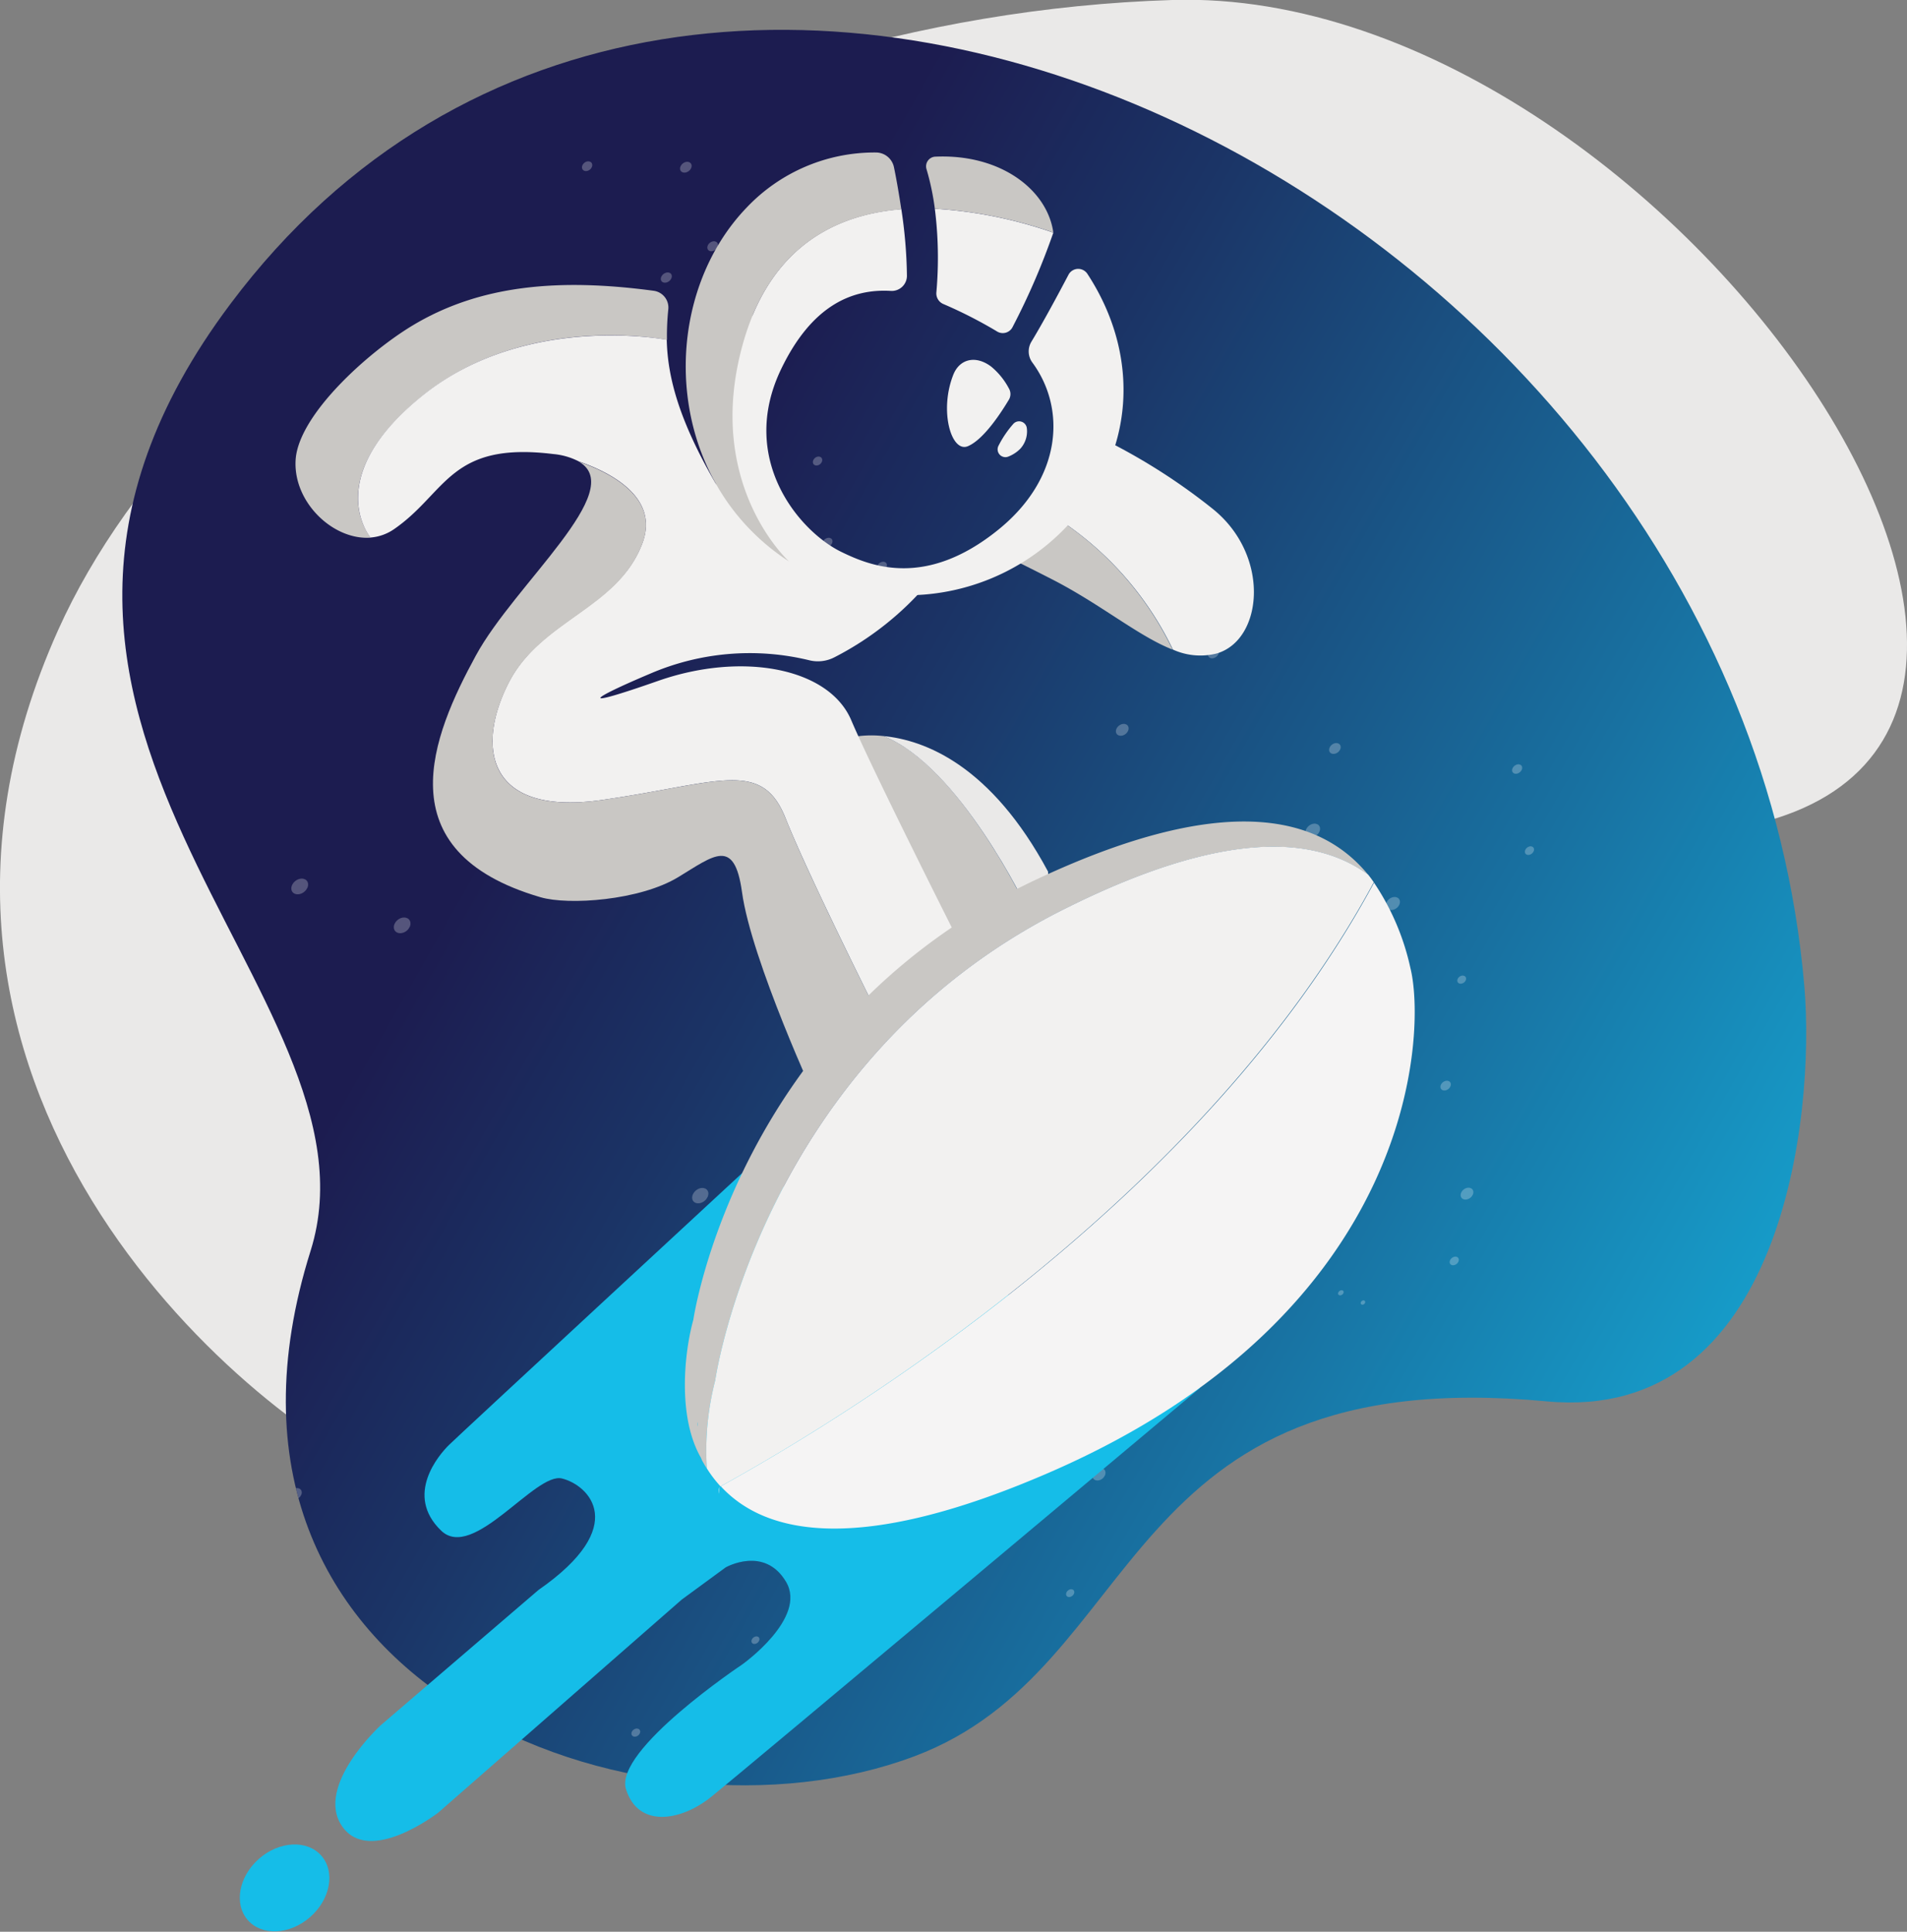 <svg id="aeca06c8-2f35-4f45-8808-0c439c8d12cf" data-name="Layer 1" xmlns="http://www.w3.org/2000/svg" xmlns:xlink="http://www.w3.org/1999/xlink" viewBox="0 0 173.64 175.84"><rect x="0" y="0" width="173.64" height="175.84" fill="#808080" stroke="none"/><defs><linearGradient id="a03109af-5306-4ad5-9861-408fa6f295ef" x1="178.86" y1="142.53" x2="31.1" y2="58.39" gradientUnits="userSpaceOnUse"><stop offset="0" stop-color="#15bde8"/><stop offset="0.39" stop-color="#1870a0"/><stop offset="0.72" stop-color="#1b3466"/><stop offset="0.88" stop-color="#1c1c50"/></linearGradient><clipPath id="f2c29b16-24c3-4f55-b6a0-230b6a4c7d92"><path d="M24.09,30.06c-28.55,38,11.6,60.23,4.19,83.8-12.53,39.84,30.11,55.38,55,46,21.27-8,18.13-36,57.56-32.3,21.38,2,24.66-25.83,23.45-37.81C158.57,32.94,66.11-25.95,24.09,30.06Z" fill="none"/></clipPath><clipPath id="abdc43dd-6548-4f44-9918-c85113aef24f"><path d="M322.53,161.8c6.74-9.47,41.68-24.15,58.24-20.23,23.25,5.51,58.61-43.85,33.35-81.8s-70-34.82-99.28-26-48.14,14.57-51.9,34.72c-3.86,20.66,13.55,31.58,10.88,64.11-1.64,20,16.28,36.55,28.72,39C310.48,173.1,317.17,169.33,322.53,161.8Z" fill="none"/></clipPath><symbol id="adc0432a-ddab-4147-a8e7-aa1c60625654" data-name="New Symbol 2" viewBox="0 0 2.33 2.33"><path d="M2.33,1.17A1.17,1.17,0,1,1,1.17,0,1.16,1.16,0,0,1,2.33,1.17Z" fill="#fff"/></symbol></defs><title>Artboard 9</title><path d="M151.24,76c52.71-.89,1.89-77.45-44.51-76S18.1,28.84,5.29,57.36C-13.3,98.78,22,128.63,35.54,134.62,105.56,165.63,110.52,76.7,151.24,76Z" fill="#eae9e8"/><path d="M21,27.64c-28.54,38,14.69,62.65,7.28,86.22-12.53,39.84,30.11,55.38,55,46,21.27-8,18.13-36,57.56-32.3,21.38,2,24.48-25.81,23.45-37.81C158.12,17.71,63-28.37,21,27.64Z" fill="url(#a03109af-5306-4ad5-9861-408fa6f295ef)"/><g clip-path="url(#f2c29b16-24c3-4f55-b6a0-230b6a4c7d92)"><g opacity="0.25"><use width="2.33" height="2.33" transform="matrix(-0.34, -0.12, 0.21, -0.36, 139.86, 175.5)" xlink:href="#adc0432a-ddab-4147-a8e7-aa1c60625654"/><use width="2.33" height="2.33" transform="matrix(-0.33, -0.11, 0.21, -0.35, 140.84, 164.71)" xlink:href="#adc0432a-ddab-4147-a8e7-aa1c60625654"/><use width="2.33" height="2.33" transform="matrix(-0.11, -0.04, 0.07, -0.12, 133.14, 137.41)" xlink:href="#adc0432a-ddab-4147-a8e7-aa1c60625654"/><use width="2.33" height="2.33" transform="matrix(-0.34, -0.12, 0.21, -0.36, 56.19, 130.23)" xlink:href="#adc0432a-ddab-4147-a8e7-aa1c60625654"/><use width="2.33" height="2.33" transform="matrix(-0.52, -0.18, 0.32, -0.55, 48.09, 132.41)" xlink:href="#adc0432a-ddab-4147-a8e7-aa1c60625654"/><use width="2.33" height="2.33" transform="matrix(-0.53, -0.18, 0.34, -0.57, 63.98, 109.71)" xlink:href="#adc0432a-ddab-4147-a8e7-aa1c60625654"/><use width="2.33" height="2.33" transform="matrix(-0.41, -0.14, 0.26, -0.43, 86.8, 83.47)" xlink:href="#adc0432a-ddab-4147-a8e7-aa1c60625654"/><use width="2.33" height="2.33" transform="matrix(-0.46, -0.16, 0.29, -0.48, 127.03, 82.99)" xlink:href="#adc0432a-ddab-4147-a8e7-aa1c60625654"/><use width="2.33" height="2.33" transform="matrix(-0.3, -0.1, 0.19, -0.32, 139.39, 77.92)" xlink:href="#adc0432a-ddab-4147-a8e7-aa1c60625654"/><use width="2.33" height="2.33" transform="matrix(-0.33, -0.11, 0.21, -0.35, 138.28, 70.54)" xlink:href="#adc0432a-ddab-4147-a8e7-aa1c60625654"/><use width="2.33" height="2.33" transform="matrix(-0.48, -0.16, 0.3, -0.51, 119.74, 76.38)" xlink:href="#adc0432a-ddab-4147-a8e7-aa1c60625654"/><use width="2.33" height="2.33" transform="matrix(-0.42, -0.14, 0.26, -0.44, 102.37, 67.11)" xlink:href="#adc0432a-ddab-4147-a8e7-aa1c60625654"/><use width="2.33" height="2.33" transform="matrix(-0.31, -0.11, 0.19, -0.33, 74.58, 42.48)" xlink:href="#adc0432a-ddab-4147-a8e7-aa1c60625654"/><use width="2.33" height="2.33" transform="matrix(-0.33, -0.11, 0.21, -0.35, 66.11, 33.53)" xlink:href="#adc0432a-ddab-4147-a8e7-aa1c60625654"/><use width="2.33" height="2.33" transform="matrix(-0.35, -0.12, 0.22, -0.37, 65.04, 22.99)" xlink:href="#adc0432a-ddab-4147-a8e7-aa1c60625654"/><use width="2.33" height="2.33" transform="matrix(-0.34, -0.12, 0.21, -0.36, 53.61, 15.69)" xlink:href="#adc0432a-ddab-4147-a8e7-aa1c60625654"/><use width="2.33" height="2.33" transform="matrix(-0.32, -0.11, 0.2, -0.34, 50.62, 33.54)" xlink:href="#adc0432a-ddab-4147-a8e7-aa1c60625654"/><use width="2.33" height="2.33" transform="matrix(-0.49, -0.17, 0.31, -0.52, 44.03, 63.51)" xlink:href="#adc0432a-ddab-4147-a8e7-aa1c60625654"/><use width="2.33" height="2.33" transform="matrix(-0.55, -0.19, 0.35, -0.58, 27.52, 81.59)" xlink:href="#adc0432a-ddab-4147-a8e7-aa1c60625654"/><use width="2.33" height="2.33" transform="matrix(-0.35, -0.12, 0.22, -0.37, 21, 96.92)" xlink:href="#adc0432a-ddab-4147-a8e7-aa1c60625654"/><use width="2.33" height="2.33" transform="matrix(-0.41, -0.14, 0.26, -0.43, 27.08, 136.65)" xlink:href="#adc0432a-ddab-4147-a8e7-aa1c60625654"/><use width="2.33" height="2.33" transform="matrix(-0.42, -0.15, 0.27, -0.45, 41.39, 174.38)" xlink:href="#adc0432a-ddab-4147-a8e7-aa1c60625654"/><use width="2.33" height="2.33" transform="matrix(-0.29, -0.1, 0.18, -0.3, 58.02, 158.18)" xlink:href="#adc0432a-ddab-4147-a8e7-aa1c60625654"/><use width="2.33" height="2.33" transform="matrix(-0.26, -0.09, 0.17, -0.28, 68.89, 149.73)" xlink:href="#adc0432a-ddab-4147-a8e7-aa1c60625654"/><use width="2.33" height="2.33" transform="matrix(-0.28, -0.09, 0.17, -0.29, 27.11, 164.1)" xlink:href="#adc0432a-ddab-4147-a8e7-aa1c60625654"/><use width="2.33" height="2.33" transform="matrix(-0.55, -0.19, 0.34, -0.58, 36.86, 85.13)" xlink:href="#adc0432a-ddab-4147-a8e7-aa1c60625654"/><use width="2.33" height="2.33" transform="matrix(-0.25, -0.08, 0.15, -0.26, 89.07, 102.09)" xlink:href="#adc0432a-ddab-4147-a8e7-aa1c60625654"/><use width="2.33" height="2.33" transform="matrix(-0.18, -0.06, 0.11, -0.19, 81.21, 131.22)" xlink:href="#adc0432a-ddab-4147-a8e7-aa1c60625654"/><use width="2.33" height="2.33" transform="matrix(-0.35, -0.12, 0.22, -0.37, 36.61, 161.41)" xlink:href="#adc0432a-ddab-4147-a8e7-aa1c60625654"/><use width="2.33" height="2.33" transform="matrix(-0.45, -0.16, 0.29, -0.48, 134.12, 153.62)" xlink:href="#adc0432a-ddab-4147-a8e7-aa1c60625654"/><use width="2.33" height="2.33" transform="matrix(-0.51, -0.17, 0.32, -0.54, 143.01, 148.04)" xlink:href="#adc0432a-ddab-4147-a8e7-aa1c60625654"/><use width="2.33" height="2.33" transform="matrix(-0.42, -0.15, 0.27, -0.45, 110.51, 140.96)" xlink:href="#adc0432a-ddab-4147-a8e7-aa1c60625654"/><use width="2.33" height="2.33" transform="matrix(-0.36, -0.12, 0.23, -0.38, 145.42, 164.29)" xlink:href="#adc0432a-ddab-4147-a8e7-aa1c60625654"/><use width="2.33" height="2.33" transform="matrix(-0.43, -0.15, 0.27, -0.46, 100.25, 134.91)" xlink:href="#adc0432a-ddab-4147-a8e7-aa1c60625654"/><use width="2.33" height="2.33" transform="matrix(-0.42, -0.14, 0.26, -0.44, 133.76, 109.33)" xlink:href="#adc0432a-ddab-4147-a8e7-aa1c60625654"/><use width="2.33" height="2.33" transform="matrix(-0.34, -0.12, 0.22, -0.36, 131.77, 99.38)" xlink:href="#adc0432a-ddab-4147-a8e7-aa1c60625654"/><use width="2.33" height="2.33" transform="matrix(-0.2, -0.07, 0.12, -0.21, 122.65, 103.95)" xlink:href="#adc0432a-ddab-4147-a8e7-aa1c60625654"/><use width="2.33" height="2.33" transform="matrix(-0.43, -0.15, 0.27, -0.46, 117.53, 99.55)" xlink:href="#adc0432a-ddab-4147-a8e7-aa1c60625654"/><use width="2.33" height="2.33" transform="matrix(-0.53, -0.18, 0.33, -0.56, 116.31, 79.67)" xlink:href="#adc0432a-ddab-4147-a8e7-aa1c60625654"/><use width="2.33" height="2.33" transform="matrix(-0.36, -0.12, 0.23, -0.38, 110.64, 60.04)" xlink:href="#adc0432a-ddab-4147-a8e7-aa1c60625654"/><use width="2.33" height="2.33" transform="matrix(-0.33, -0.11, 0.21, -0.35, 80.44, 52.1)" xlink:href="#adc0432a-ddab-4147-a8e7-aa1c60625654"/><use width="2.33" height="2.33" transform="matrix(-0.33, -0.11, 0.21, -0.35, 75.48, 49.92)" xlink:href="#adc0432a-ddab-4147-a8e7-aa1c60625654"/><use width="2.33" height="2.33" transform="matrix(-0.37, -0.13, 0.23, -0.39, 57.5, 37.41)" xlink:href="#adc0432a-ddab-4147-a8e7-aa1c60625654"/><use width="2.33" height="2.33" transform="matrix(-0.36, -0.12, 0.23, -0.38, 60.82, 25.85)" xlink:href="#adc0432a-ddab-4147-a8e7-aa1c60625654"/><use width="2.33" height="2.33" transform="matrix(-0.38, -0.13, 0.24, -0.4, 62.61, 15.84)" xlink:href="#adc0432a-ddab-4147-a8e7-aa1c60625654"/><use width="2.33" height="2.33" transform="matrix(-0.36, -0.12, 0.23, -0.38, 52.57, 9.81)" xlink:href="#adc0432a-ddab-4147-a8e7-aa1c60625654"/><use width="2.33" height="2.33" transform="matrix(-0.38, -0.13, 0.24, -0.4, 52.04, 7.1)" xlink:href="#adc0432a-ddab-4147-a8e7-aa1c60625654"/><use width="2.33" height="2.33" transform="matrix(-0.42, -0.14, 0.27, -0.45, 54.15, 3.49)" xlink:href="#adc0432a-ddab-4147-a8e7-aa1c60625654"/><use width="2.33" height="2.33" transform="matrix(-0.48, -0.16, 0.3, -0.51, 51.75, 67.34)" xlink:href="#adc0432a-ddab-4147-a8e7-aa1c60625654"/><use width="2.33" height="2.33" transform="matrix(-0.42, -0.14, 0.26, -0.44, 97.89, 86.58)" xlink:href="#adc0432a-ddab-4147-a8e7-aa1c60625654"/><use width="2.33" height="2.33" transform="matrix(-0.18, -0.06, 0.12, -0.19, 122.16, 117.97)" xlink:href="#adc0432a-ddab-4147-a8e7-aa1c60625654"/><use width="2.33" height="2.33" transform="matrix(-0.11, -0.04, 0.07, -0.12, 128.35, 136.18)" xlink:href="#adc0432a-ddab-4147-a8e7-aa1c60625654"/><use width="2.33" height="2.33" transform="matrix(-0.15, -0.05, 0.1, -0.16, 97.49, 128.28)" xlink:href="#adc0432a-ddab-4147-a8e7-aa1c60625654"/><use width="2.33" height="2.33" transform="matrix(-0.22, -0.07, 0.14, -0.23, 60.73, 133.64)" xlink:href="#adc0432a-ddab-4147-a8e7-aa1c60625654"/><use width="2.33" height="2.33" transform="matrix(-0.3, -0.1, 0.19, -0.32, 132.54, 115.27)" xlink:href="#adc0432a-ddab-4147-a8e7-aa1c60625654"/><use width="2.33" height="2.33" transform="matrix(-0.29, -0.1, 0.18, -0.3, 133.22, 89.64)" xlink:href="#adc0432a-ddab-4147-a8e7-aa1c60625654"/><use width="2.33" height="2.33" transform="matrix(-0.38, -0.13, 0.24, -0.4, 121.71, 68.75)" xlink:href="#adc0432a-ddab-4147-a8e7-aa1c60625654"/><use width="2.33" height="2.33" transform="matrix(-0.25, -0.09, 0.16, -0.27, 88.52, 37.12)" xlink:href="#adc0432a-ddab-4147-a8e7-aa1c60625654"/><use width="2.33" height="2.33" transform="matrix(-0.28, -0.1, 0.18, -0.3, 80.72, 16.36)" xlink:href="#adc0432a-ddab-4147-a8e7-aa1c60625654"/><use width="2.33" height="2.33" transform="matrix(-0.25, -0.09, 0.16, -0.27, 86.52, 93.19)" xlink:href="#adc0432a-ddab-4147-a8e7-aa1c60625654"/><use width="2.33" height="2.33" transform="matrix(-0.15, -0.05, 0.09, -0.16, 124.17, 118.81)" xlink:href="#adc0432a-ddab-4147-a8e7-aa1c60625654"/><use width="2.33" height="2.33" transform="matrix(-0.17, -0.06, 0.11, -0.18, 124.23, 140.34)" xlink:href="#adc0432a-ddab-4147-a8e7-aa1c60625654"/><use width="2.33" height="2.33" transform="matrix(-0.32, -0.11, 0.2, -0.34, 139.14, 158.4)" xlink:href="#adc0432a-ddab-4147-a8e7-aa1c60625654"/><use width="2.33" height="2.33" transform="matrix(-0.25, -0.08, 0.16, -0.26, 118.65, 139.99)" xlink:href="#adc0432a-ddab-4147-a8e7-aa1c60625654"/><use width="2.33" height="2.33" transform="matrix(-0.18, -0.06, 0.11, -0.19, 135.44, 140.85)" xlink:href="#adc0432a-ddab-4147-a8e7-aa1c60625654"/><use width="2.33" height="2.33" transform="matrix(-0.22, -0.07, 0.14, -0.23, 89.83, 133.18)" xlink:href="#adc0432a-ddab-4147-a8e7-aa1c60625654"/><use width="2.33" height="2.33" transform="matrix(-0.27, -0.09, 0.17, -0.29, 97.56, 145.46)" xlink:href="#adc0432a-ddab-4147-a8e7-aa1c60625654"/><use width="2.33" height="2.33" transform="matrix(-0.29, -0.1, 0.18, -0.31, 116.29, 154.64)" xlink:href="#adc0432a-ddab-4147-a8e7-aa1c60625654"/><use width="2.33" height="2.33" transform="matrix(-0.31, -0.11, 0.2, -0.33, 137.66, 166.57)" xlink:href="#adc0432a-ddab-4147-a8e7-aa1c60625654"/></g></g><path d="M68,106.39s-26.25,24.28-27.13,25.15-4.08,4.54-.7,7.79c2.92,2.81,8.57-5.35,11-4.75s6.26,4.32-2.14,10.15L34.66,157.05s-6,5.49-3.53,9.16S39.9,165,39.9,165l22.18-19.4,4-2.93s3.52-2,5.49,1.31-4,7.54-4,7.54S55.88,159.31,57,162.87s5,2.91,7.76.69,44.52-37.23,44.52-37.23Z" fill="#15bde8"/><path d="M64.69,75.07c2.6-3,5-1.5,5-1.5l.67,6.86s-.64.35-1.7.82C68.14,78.54,67.18,75.59,64.69,75.07Z" fill="#c9c7c4"/><path d="M88.12,40.62c-1.51.61-2.62-3.25-1.31-6.53.56-1.39,2-1.8,3.44-.72a6.53,6.53,0,0,1,1.62,2,1,1,0,0,1,0,1C91.24,37.42,89.61,40,88.12,40.62Z" fill="#f2f1f0"/><path d="M93.5,39a2.34,2.34,0,0,1-.61,1.86,3.15,3.15,0,0,1-1.1.71.71.71,0,0,1-.87-1,9.5,9.5,0,0,1,1.36-2A.71.71,0,0,1,93.5,39Z" fill="#f2f1f0"/><path d="M26.92,41.83c.29-4.12,6.62-9.77,10.61-12.18,6.16-3.72,13.37-4.34,22-3.18a1.54,1.54,0,0,1,1.32,1.7,23,23,0,0,0-.12,2.77h0s-12.67-2.55-22.14,5-4.9,12.91-4.83,13C30.34,49.2,26.66,45.7,26.92,41.83Z" fill="#c9c7c4"/><path d="M95.69,46.82a15.84,15.84,0,0,0,1.88-8.17,55,55,0,0,1,12.84,7.66c5.31,4.25,4.59,11.93.39,13.17a6.05,6.05,0,0,1-4-.35A29.38,29.38,0,0,0,95.69,46.82Z" fill="#f2f1f0"/><path d="M92.23,50.94a12.43,12.43,0,0,0,3.46-4.12,29.38,29.38,0,0,1,11.08,12.31c-3.11-1.21-6.59-4.17-11.08-6.45C94.54,52.09,93.38,51.51,92.23,50.94Z" fill="#c9c7c4"/><path d="M76.78,67.28A9.83,9.83,0,0,1,80.43,67c6.93,2.67,13.09,15.72,13.09,15.72l1.49,0-8,6S77.87,69.22,76.78,67.28Z" fill="#c9c7c4"/><path d="M80.43,67c3.77.36,9.8,2.65,15,12.34l.06,3-.47.35-1.49,0S87.36,69.71,80.43,67Z" fill="#eae9e8"/><path d="M71.54,74.51C69.36,69,65.43,71.3,54.8,72.82s-11.42-5-8.46-10.73,10-6.77,12.18-12.73C60,45.26,55.6,43,52.7,42a6.24,6.24,0,0,0-2.32-.67c-9.45-1.16-9.69,3.51-14.49,6.83a4.35,4.35,0,0,1-2.15.77c-.07-.08-4.57-5.51,4.83-13s22.14-5,22.14-5h0c.08,3.44,1.13,7.32,4.41,13,.74,1.28,1.91-2.74,1.21-4A19.62,19.62,0,0,1,64.4,27.64a45.23,45.23,0,0,1,5.85,1.66,2,2,0,0,0-.18.21c-1.53,2.11-2.09,5-2.35,7.52a11.52,11.52,0,0,0,1.11,7,21.58,21.58,0,0,0,6,6.21,16,16,0,0,0,6.55,2.44,15.23,15.23,0,0,0,3.25.25A27.85,27.85,0,0,1,76,59.82a3.28,3.28,0,0,1-2.36.27,22.93,22.93,0,0,0-14.46,1.24c-5.35,2.26-6.91,3.33.74.65s15.56-1.2,17.59,3.58S87.67,86.43,87.67,86.43l-7,7.38h0S73.72,80,71.54,74.51Z" fill="#f2f1f0"/><path d="M67.56,81.19c-.69-5-2.58-3.3-5.8-1.35-3.5,2.13-10,2.58-12.55,1.83-14.28-4.17-9.83-14.76-5.88-22,3.53-6.5,13.9-15.07,9.37-17.65,2.9,1,7.33,3.28,5.82,7.38-2.18,6-9.22,7-12.18,12.73S44.17,74.34,54.8,72.82,69.36,69,71.54,74.51s9.13,19.3,9.13,19.3h0l-6.25,6.59S68.41,87.42,67.56,81.19Z" fill="#c9c7c4"/><path d="M92.22,29.73a1,1,0,0,1-1.47.42h0a40.91,40.91,0,0,0-4.84-2.47,1.05,1.05,0,0,1-.65-1.06A35.59,35.59,0,0,0,85.12,19a40.15,40.15,0,0,1,10.79,2.18A63.89,63.89,0,0,1,92.22,29.73Z" fill="#f2f1f0"/><path d="M67.64,31.29c2.23-8,7.51-11.7,14.43-12.25a43.23,43.23,0,0,1,.51,6.07,1.38,1.38,0,0,1-1.47,1.37c-3.58-.21-7.23,1.37-10,7.15-3.92,8.2,1.71,14.78,5.52,16.62,2.6,1.26,7.6,3.34,14.23-2C96.71,43.55,97.1,37.2,94,33a1.71,1.71,0,0,1-.09-1.89c1.06-1.75,2.36-4.16,3.38-6.1A1,1,0,0,1,99,24.91c4.93,7.51,4.36,16.53-1.86,23a20.08,20.08,0,0,1-25.26,3.2S64.06,44.08,67.64,31.29Z" fill="#f2f1f0"/><path d="M95.91,21.17A40.15,40.15,0,0,0,85.12,19a23,23,0,0,0-.76-3.61.88.88,0,0,1,.82-1.13C91.11,14,95.37,17.28,95.91,21.17Z" fill="#c9c7c4"/><path d="M68,18.88a16.06,16.06,0,0,1,11.76-5,1.68,1.68,0,0,1,1.64,1.35c.21,1,.45,2.38.67,3.83-6.92.55-12.2,4.25-14.43,12.25-3.58,12.79,4.21,19.8,4.21,19.8a20.09,20.09,0,0,1-3.12-2.48C60.34,40.53,60.59,26.57,68,18.88Z" fill="#c9c7c4"/><path d="M63.82,132.69h0l.1.24c.14.25.28.5.44.74a25.59,25.59,0,0,1,.76-8s4.15-29.07,31.72-42.88c14.78-7.41,23-6.63,27.73-3.17-4.1-5-12.36-7.93-30.15.41-27.34,12.81-31.29,40.11-31.29,40.11C62.33,123,61.65,128.92,63.82,132.69Zm-.27-3.26s0-.08,0-.25c0,.22,0,.44-.05.66A1.7,1.7,0,0,1,63.55,129.43Z" fill="#c9c7c4"/><path d="M65.52,135.28l-.06.69a1.77,1.77,0,0,1,0-.43S65.49,135.45,65.52,135.28Z" fill="#f2f1f0"/><path d="M65.61,135.3a10.78,10.78,0,0,1-1.25-1.64,25.59,25.59,0,0,1,.76-8s4.15-29.07,31.72-42.88c14.78-7.41,23-6.63,27.73-3.17.19.23.35.46.52.7C109.56,109.11,77.3,128.84,65.61,135.3Z" fill="#f2f1f0"/><path d="M95.63,134c-17.35,7.55-25.93,5.72-30,1.29,11.69-6.46,44-26.19,59.48-54.94a22.4,22.4,0,0,1,3.31,7.75C129.85,93.79,129.11,119.43,95.63,134Z" fill="#f5f4f4"/><ellipse cx="25.9" cy="171.86" rx="4.45" ry="3.53" transform="translate(-106.66 59.46) rotate(-41.14)" fill="#15bde8"/><g clip-path="url(#abdc43dd-6548-4f44-9918-c85113aef24f)"><g opacity="0.25"><use width="2.33" height="2.33" transform="matrix(0.17, -0.18, 0.19, 0.21, 166.62, 114.77)" xlink:href="#adc0432a-ddab-4147-a8e7-aa1c60625654"/><use width="2.33" height="2.33" transform="matrix(0.18, -0.19, 0.21, 0.23, 159.85, 115.59)" xlink:href="#adc0432a-ddab-4147-a8e7-aa1c60625654"/><use width="2.33" height="2.33" transform="matrix(0.19, -0.2, 0.22, 0.24, 170.13, 115.27)" xlink:href="#adc0432a-ddab-4147-a8e7-aa1c60625654"/><use width="2.33" height="2.33" transform="matrix(0.22, -0.23, 0.25, 0.27, 159.75, 123.47)" xlink:href="#adc0432a-ddab-4147-a8e7-aa1c60625654"/></g></g></svg>